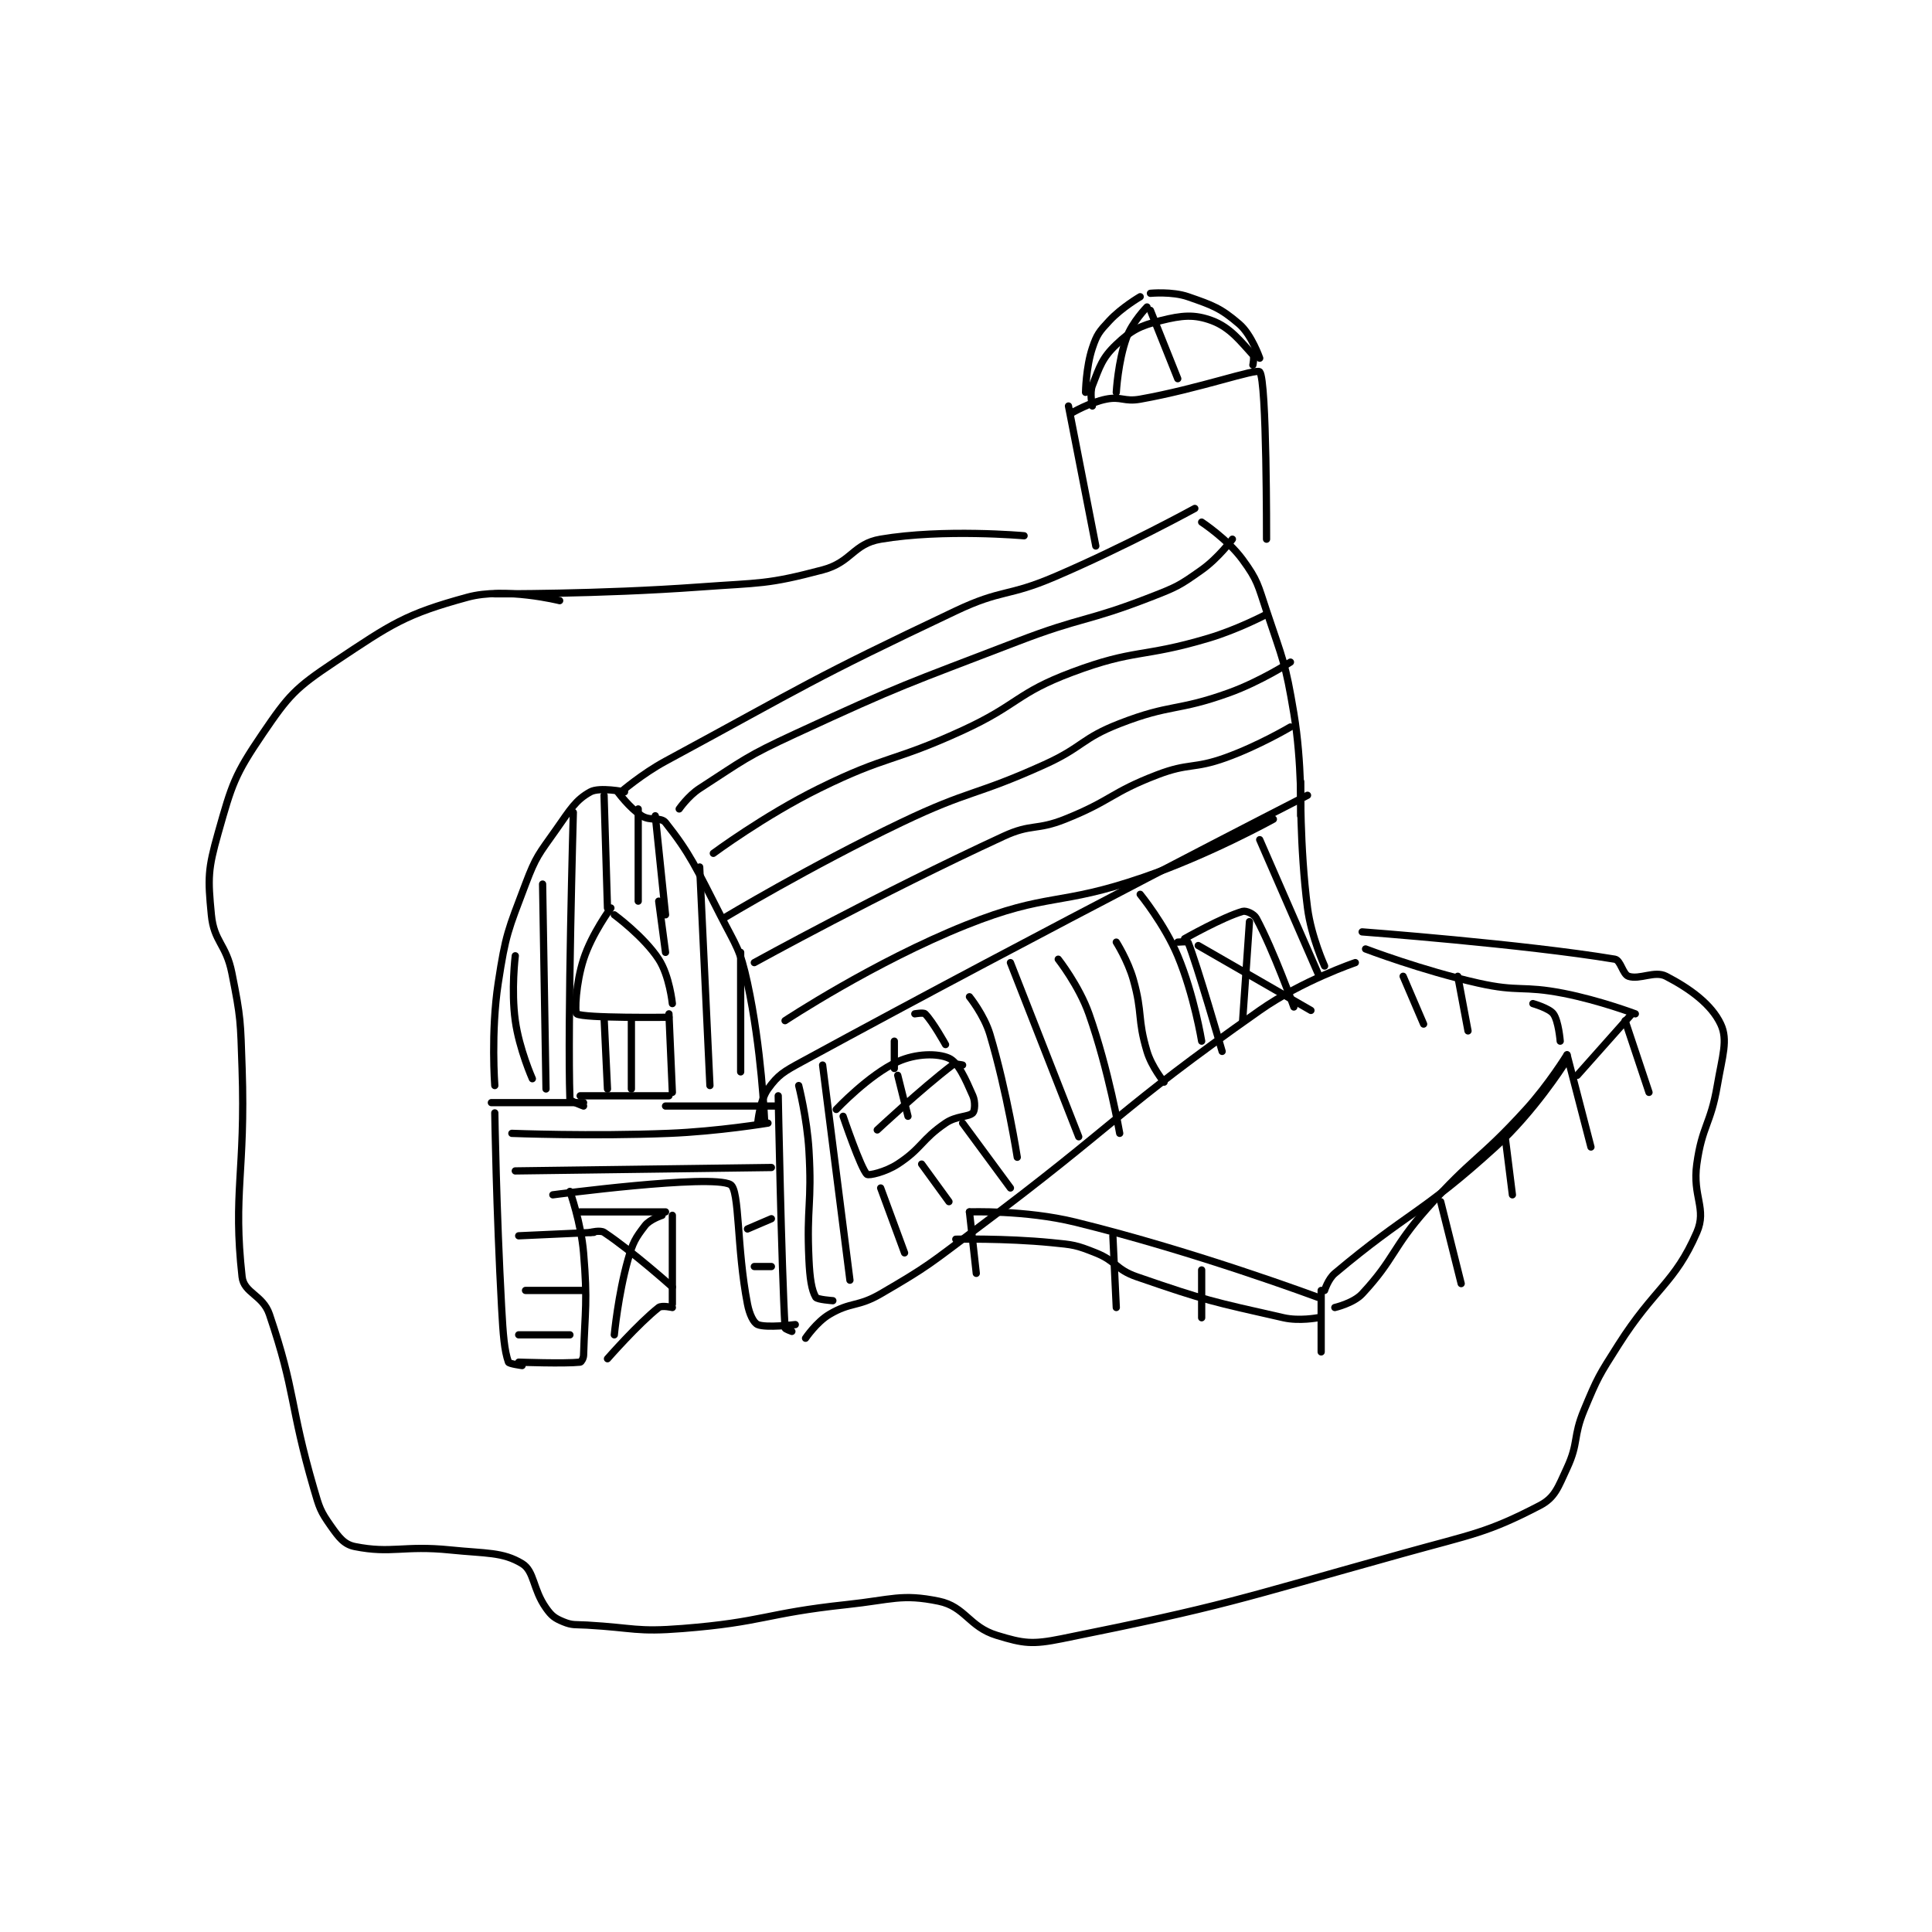 <?xml version="1.0" encoding="utf-8"?>
<!DOCTYPE svg PUBLIC "-//W3C//DTD SVG 1.1//EN" "http://www.w3.org/Graphics/SVG/1.1/DTD/svg11.dtd">
<svg viewBox="0 0 800 800" preserveAspectRatio="xMinYMin meet" xmlns="http://www.w3.org/2000/svg" version="1.1">
<g fill="none" stroke="black" stroke-linecap="round" stroke-linejoin="round" stroke-width="2.122">
<g transform="translate(87.52,121.454) scale(1.414) translate(-141,-49)">
<path id="0" d="M429 112 C429 112 408.785 123.092 388 132 C374.044 137.981 372.632 135.543 359 142 C316.233 162.258 315.745 163.424 274 186 C267.144 189.708 261 195 261 195 "/>
<path id="1" d="M262 195 C262 195 254.685 193.523 252 195 C247.69 197.37 246.138 200.12 242 206 C236.877 213.281 236.113 213.76 233 222 C227.861 235.602 227.191 236.639 225 251 C222.814 265.328 224 281 224 281 "/>
<path id="2" d="M260 195 C260 195 263.427 199.703 267 202 C269.574 203.655 272.63 202.273 274 204 C281.2 213.078 282.962 217.217 290 231 C294.82 240.439 295.824 240.957 298 251 C302.114 269.986 303 291 303 291 "/>
<path id="3" d="M301 292 C301 292 301.602 285.321 304 282 C307.001 277.845 308.562 276.96 314 274 C386.151 234.728 462 196 462 196 "/>
<path id="4" d="M431 116 C431 116 438.642 121.036 443 127 C447.434 133.068 447.44 134.32 450 142 C454.825 156.474 455.507 157.042 458 172 C460.413 186.481 460 202 460 202 "/>
<path id="5" d="M392 82 L400 123 "/>
<path id="6" d="M393 84 C393 84 398.172 80.966 403 80 C407.47 79.106 408.274 80.84 413 80 C430.212 76.94 447.021 70.915 448 72 C450.109 74.337 450 121 450 121 "/>
<path id="7" d="M415 53 C415 53 410.639 57.447 409 62 C406.492 68.968 406 78 406 78 "/>
<path id="8" d="M399 82 C399 82 398.12 78.263 399 76 C401.159 70.447 401.848 67.944 406 64 C410.434 59.788 412.864 58.534 419 57 C425.24 55.44 428.845 55.091 434 57 C439.397 58.999 442.467 63.173 446 67 C446.503 67.545 446 70 446 70 "/>
<path id="9" d="M413 50 C413 50 407.61 53.132 404 57 C401.031 60.181 400.334 60.996 399 65 C397.113 70.66 397 78 397 78 "/>
<path id="10" d="M416 49 C416 49 422.325 48.382 427 50 C434.322 52.535 436.566 53.342 442 58 C445.623 61.105 448 68 448 68 "/>
<path id="11" d="M223 286 L250 286 "/>
<path id="12" d="M274 287 L306 287 "/>
<path id="13" d="M224 289 C224 289 224.446 317.644 226 346 C226.438 353.999 226.786 358.56 228 362 C228.175 362.497 232 363 232 363 "/>
<path id="14" d="M307 284 C307 284 307.932 333.58 309 352 C309.017 352.302 311 353 311 353 "/>
<path id="15" d="M241 313 C241 313 287.379 306.844 293 310 C295.754 311.546 294.79 328.55 298 345 C298.588 348.011 299.768 350.472 301 351 C303.433 352.043 312 351 312 351 "/>
<path id="16" d="M246 312 C246 312 249.259 321.112 250 330 C251.212 344.544 250.42 346.555 250 360 C249.972 360.91 249.313 361.967 249 362 C244.339 362.491 231 362 231 362 "/>
<path id="17" d="M249 284 L275 284 "/>
<path id="18" d="M258 229 C258 229 252.401 236.556 250 244 C247.726 251.048 247.368 259.57 248 260 C249.971 261.34 275 261 275 261 "/>
<path id="19" d="M259 231 C259 231 267.632 237.319 272 244 C275.173 248.852 276 257 276 257 "/>
<path id="20" d="M249 318 L274 318 "/>
<path id="21" d="M276 319 L276 345 "/>
<path id="22" d="M276 346 C276 346 272.898 345.291 272 346 C265.976 350.755 257 361 257 361 "/>
<path id="23" d="M252 324 C252 324 254.902 323.268 256 324 C264.417 329.611 276 340 276 340 "/>
<path id="24" d="M273 319 C273 319 269.406 320.173 268 322 C265.157 325.696 264.428 326.924 263 332 C260.106 342.291 259 354 259 354 "/>
<path id="25" d="M315 355 C315 355 318.2 350.245 322 348 C328.328 344.26 330.25 345.924 337 342 C351.255 333.712 351.489 333.103 365 323 C406.887 291.679 405.958 288.543 448 259 C460.43 250.265 476 245 476 245 "/>
<path id="26" d="M460 192 C460 192 459.688 211.166 462 229 C463.095 237.447 467 246 467 246 "/>
<path id="27" d="M326 290 C326 290 331.231 305.452 333 307 C333.516 307.451 338.435 306.325 342 304 C349.101 299.369 348.88 296.854 356 292 C359.224 289.802 362.745 290.255 364 289 C364.57 288.43 364.78 285.783 364 284 C361.806 278.985 359.721 274.237 357 273 C353.701 271.501 347.353 271.567 342 274 C333.562 277.836 324 288 324 288 "/>
<path id="28" d="M342 278 L345 290 "/>
<path id="29" d="M361 275 C361 275 358.734 274.442 358 275 C349.089 281.773 336 294 336 294 "/>
<path id="30" d="M424 239 C424 239 426.911 238.78 427 239 C429.649 245.522 437 271 437 271 "/>
<path id="31" d="M426 238 C426 238 437.159 231.669 443 230 C444.038 229.703 446.332 230.753 447 232 C452.142 241.599 458 258 458 258 "/>
<path id="32" d="M430 240 L463 259 "/>
<path id="33" d="M445 233 L443 262 "/>
<path id="34" d="M363 318 L365 336 "/>
<path id="35" d="M405 325 L406 346 "/>
<path id="36" d="M431 335 L431 349 "/>
<path id="37" d="M466 341 L466 359 "/>
<path id="38" d="M363 318 C363 318 379.34 317.407 394 321 C429.288 329.649 465 343 465 343 "/>
<path id="39" d="M359 326 C359 326 373.336 325.667 387 327 C393.464 327.631 394.152 327.661 400 330 C406.095 332.438 405.768 334.847 412 337 C432.379 344.04 434.049 344.256 455 349 C459.583 350.038 465 349 465 349 "/>
<path id="40" d="M470 346 C470 346 475.431 344.759 478 342 C487.58 331.711 486.695 328.593 497 317 C510.476 301.84 512.343 302.99 526 288 C532.637 280.715 538 272 538 272 "/>
<path id="41" d="M538 272 L545 299 "/>
<path id="42" d="M520 297 L522 313 "/>
<path id="43" d="M501 315 L507 339 "/>
<path id="44" d="M467 341 C467 341 468.025 337.659 470 336 C491.418 318.009 495.42 318.648 517 299 C528.193 288.809 537 275 537 275 "/>
<path id="45" d="M479 241 C479 241 495.477 247.297 512 251 C524.037 253.698 524.833 251.619 537 254 C547.544 256.063 558 260 558 260 "/>
<path id="46" d="M555 262 L562 283 "/>
<path id="47" d="M557 260 L541 278 "/>
<path id="48" d="M528 257 C528 257 532.807 258.359 534 260 C535.532 262.106 536 268 536 268 "/>
<path id="49" d="M506 249 L509 265 "/>
<path id="50" d="M490 249 L496 263 "/>
<path id="51" d="M243 139 C243 139 227.016 134.996 216 138 C197.79 142.966 193.921 145.719 177 157 C165.537 164.642 163.674 166.715 156 178 C147.769 190.104 147.042 192.717 143 207 C139.961 217.737 139.949 220.223 141 231 C141.777 238.961 145.297 239.484 147 248 C149.677 261.382 149.53 262.045 150 276 C151.021 306.292 147.262 312.359 150 337 C150.534 341.803 156.062 342.28 158 348 C165.83 371.116 163.781 374.135 171 399 C172.641 404.652 172.889 405.593 176 410 C178.342 413.318 179.87 415.374 183 416 C193.763 418.153 197.255 415.597 211 417 C221.471 418.068 226.311 417.546 232 421 C235.616 423.195 235.104 428.481 239 434 C240.635 436.316 241.54 436.975 244 438 C246.737 439.14 247.503 438.8 251 439 C264.904 439.795 265.351 441.078 279 440 C302.736 438.126 303.041 435.556 327 433 C340.323 431.579 343.085 429.767 354 432 C361.758 433.587 362.832 439.504 371 442 C378.862 444.402 381.361 444.742 390 443 C438.275 433.264 440.578 431.768 490 418 C510.284 412.349 514.558 412.043 530 404 C534.483 401.665 535.351 398.705 538 393 C541.478 385.508 539.679 383.971 543 376 C547.032 366.323 547.311 365.965 553 357 C563.684 340.165 569.498 338.983 576 324 C579.025 317.028 574.675 313.494 576 304 C577.579 292.685 580.047 292.441 582 281 C583.477 272.346 585.199 267.69 583 263 C580.304 257.248 574.038 252.649 567 249 C563.672 247.274 559.266 250.089 556 249 C554.317 248.439 553.709 244.285 552 244 C525.365 239.561 478 236 478 236 "/>
<path id="52" d="M224 137 C224 137 254.25 137.169 284 135 C301.987 133.688 303.592 134.334 320 130 C328.519 127.75 328.919 122.37 337 121 C355.394 117.882 379 120 379 120 "/>
<path id="53" d="M416 54 L424 74 "/>
<path id="54" d="M278 200 C278 200 280.639 196.175 284 194 C297.045 185.559 297.533 184.689 312 178 C343.668 163.358 344.25 163.596 377 151 C396.115 143.648 397.135 145.336 416 138 C423.755 134.984 424.414 134.665 431 130 C435.9 126.529 440 121 440 121 "/>
<path id="55" d="M288 213 C288 213 302.984 201.898 319 194 C338.989 184.143 340.546 186.398 361 177 C377.348 169.489 376.67 166.124 393 160 C411.617 153.019 413.473 155.824 433 150 C441.672 147.414 450 143 450 143 "/>
<path id="56" d="M291 232 C291 232 316.554 216.661 343 204 C363.274 194.295 364.517 196.281 385 187 C396.307 181.876 395.709 179.391 407 175 C422.031 169.154 423.68 171.515 439 166 C448.234 162.676 457 157 457 157 "/>
<path id="57" d="M300 245 C300 245 336.594 224.803 373 208 C381.208 204.212 382.515 206.394 391 203 C404.661 197.535 404.343 195.23 418 190 C427.359 186.416 428.533 188.398 438 185 C447.656 181.534 457 176 457 176 "/>
<path id="58" d="M309 262 C309 262 335.009 244.797 362 234 C386.216 224.313 388.916 228.64 414 220 C433.36 213.332 452 203 452 203 "/>
<path id="59" d="M313 281 C313 281 315.445 290.561 316 300 C316.926 315.75 315.269 316.291 316 332 C316.253 337.446 316.761 340.875 318 343 C318.399 343.684 323 344 323 344 "/>
<path id="60" d="M320 275 L328 338 "/>
<path id="61" d="M363 255 C363 255 367.318 260.355 369 266 C374.047 282.944 377 302 377 302 "/>
<path id="62" d="M375 245 L395 296 "/>
<path id="63" d="M389 244 C389 244 395.092 251.76 398 260 C403.79 276.405 407 295 407 295 "/>
<path id="64" d="M406 239 C406 239 409.429 244.413 411 250 C413.802 259.964 412.097 261.323 415 271 C416.373 275.577 420 280 420 280 "/>
<path id="65" d="M413 225 C413 225 420.125 233.742 424 243 C428.788 254.439 431 268 431 268 "/>
<path id="66" d="M448 209 L465 248 "/>
<path id="67" d="M337 311 L344 330 "/>
<path id="68" d="M349 304 L357 315 "/>
<path id="69" d="M361 292 L375 311 "/>
<path id="70" d="M347 260 C347 260 349.547 259.547 350 260 C352.266 262.266 356 269 356 269 "/>
<path id="71" d="M341 268 L341 276 "/>
<path id="72" d="M230 243 C230 243 228.758 253.055 230 262 C231.157 270.331 235 279 235 279 "/>
<path id="73" d="M238 222 L239 282 "/>
<path id="74" d="M247 201 C247 201 245.245 263.367 246 285 C246.019 285.551 250 287 250 287 "/>
<path id="75" d="M256 196 L257 229 "/>
<path id="76" d="M271 202 L274 231 "/>
<path id="77" d="M284 217 L287 281 "/>
<path id="78" d="M296 242 L296 277 "/>
<path id="79" d="M272 227 L274 242 "/>
<path id="80" d="M275 260 L276 283 "/>
<path id="81" d="M264 262 L264 282 "/>
<path id="82" d="M256 261 L257 282 "/>
<path id="83" d="M266 200 L266 227 "/>
<path id="84" d="M229 295 C229 295 252.159 295.914 275 295 C289.46 294.422 304 292 304 292 "/>
<path id="85" d="M230 306 L305 305 "/>
<path id="86" d="M231 325 L253 324 "/>
<path id="87" d="M233 341 L250 341 "/>
<path id="88" d="M231 354 L246 354 "/>
<path id="89" d="M300 334 L305 334 "/>
<path id="90" d="M298 323 L305 320 "/>
</g>
</g>
</svg>
